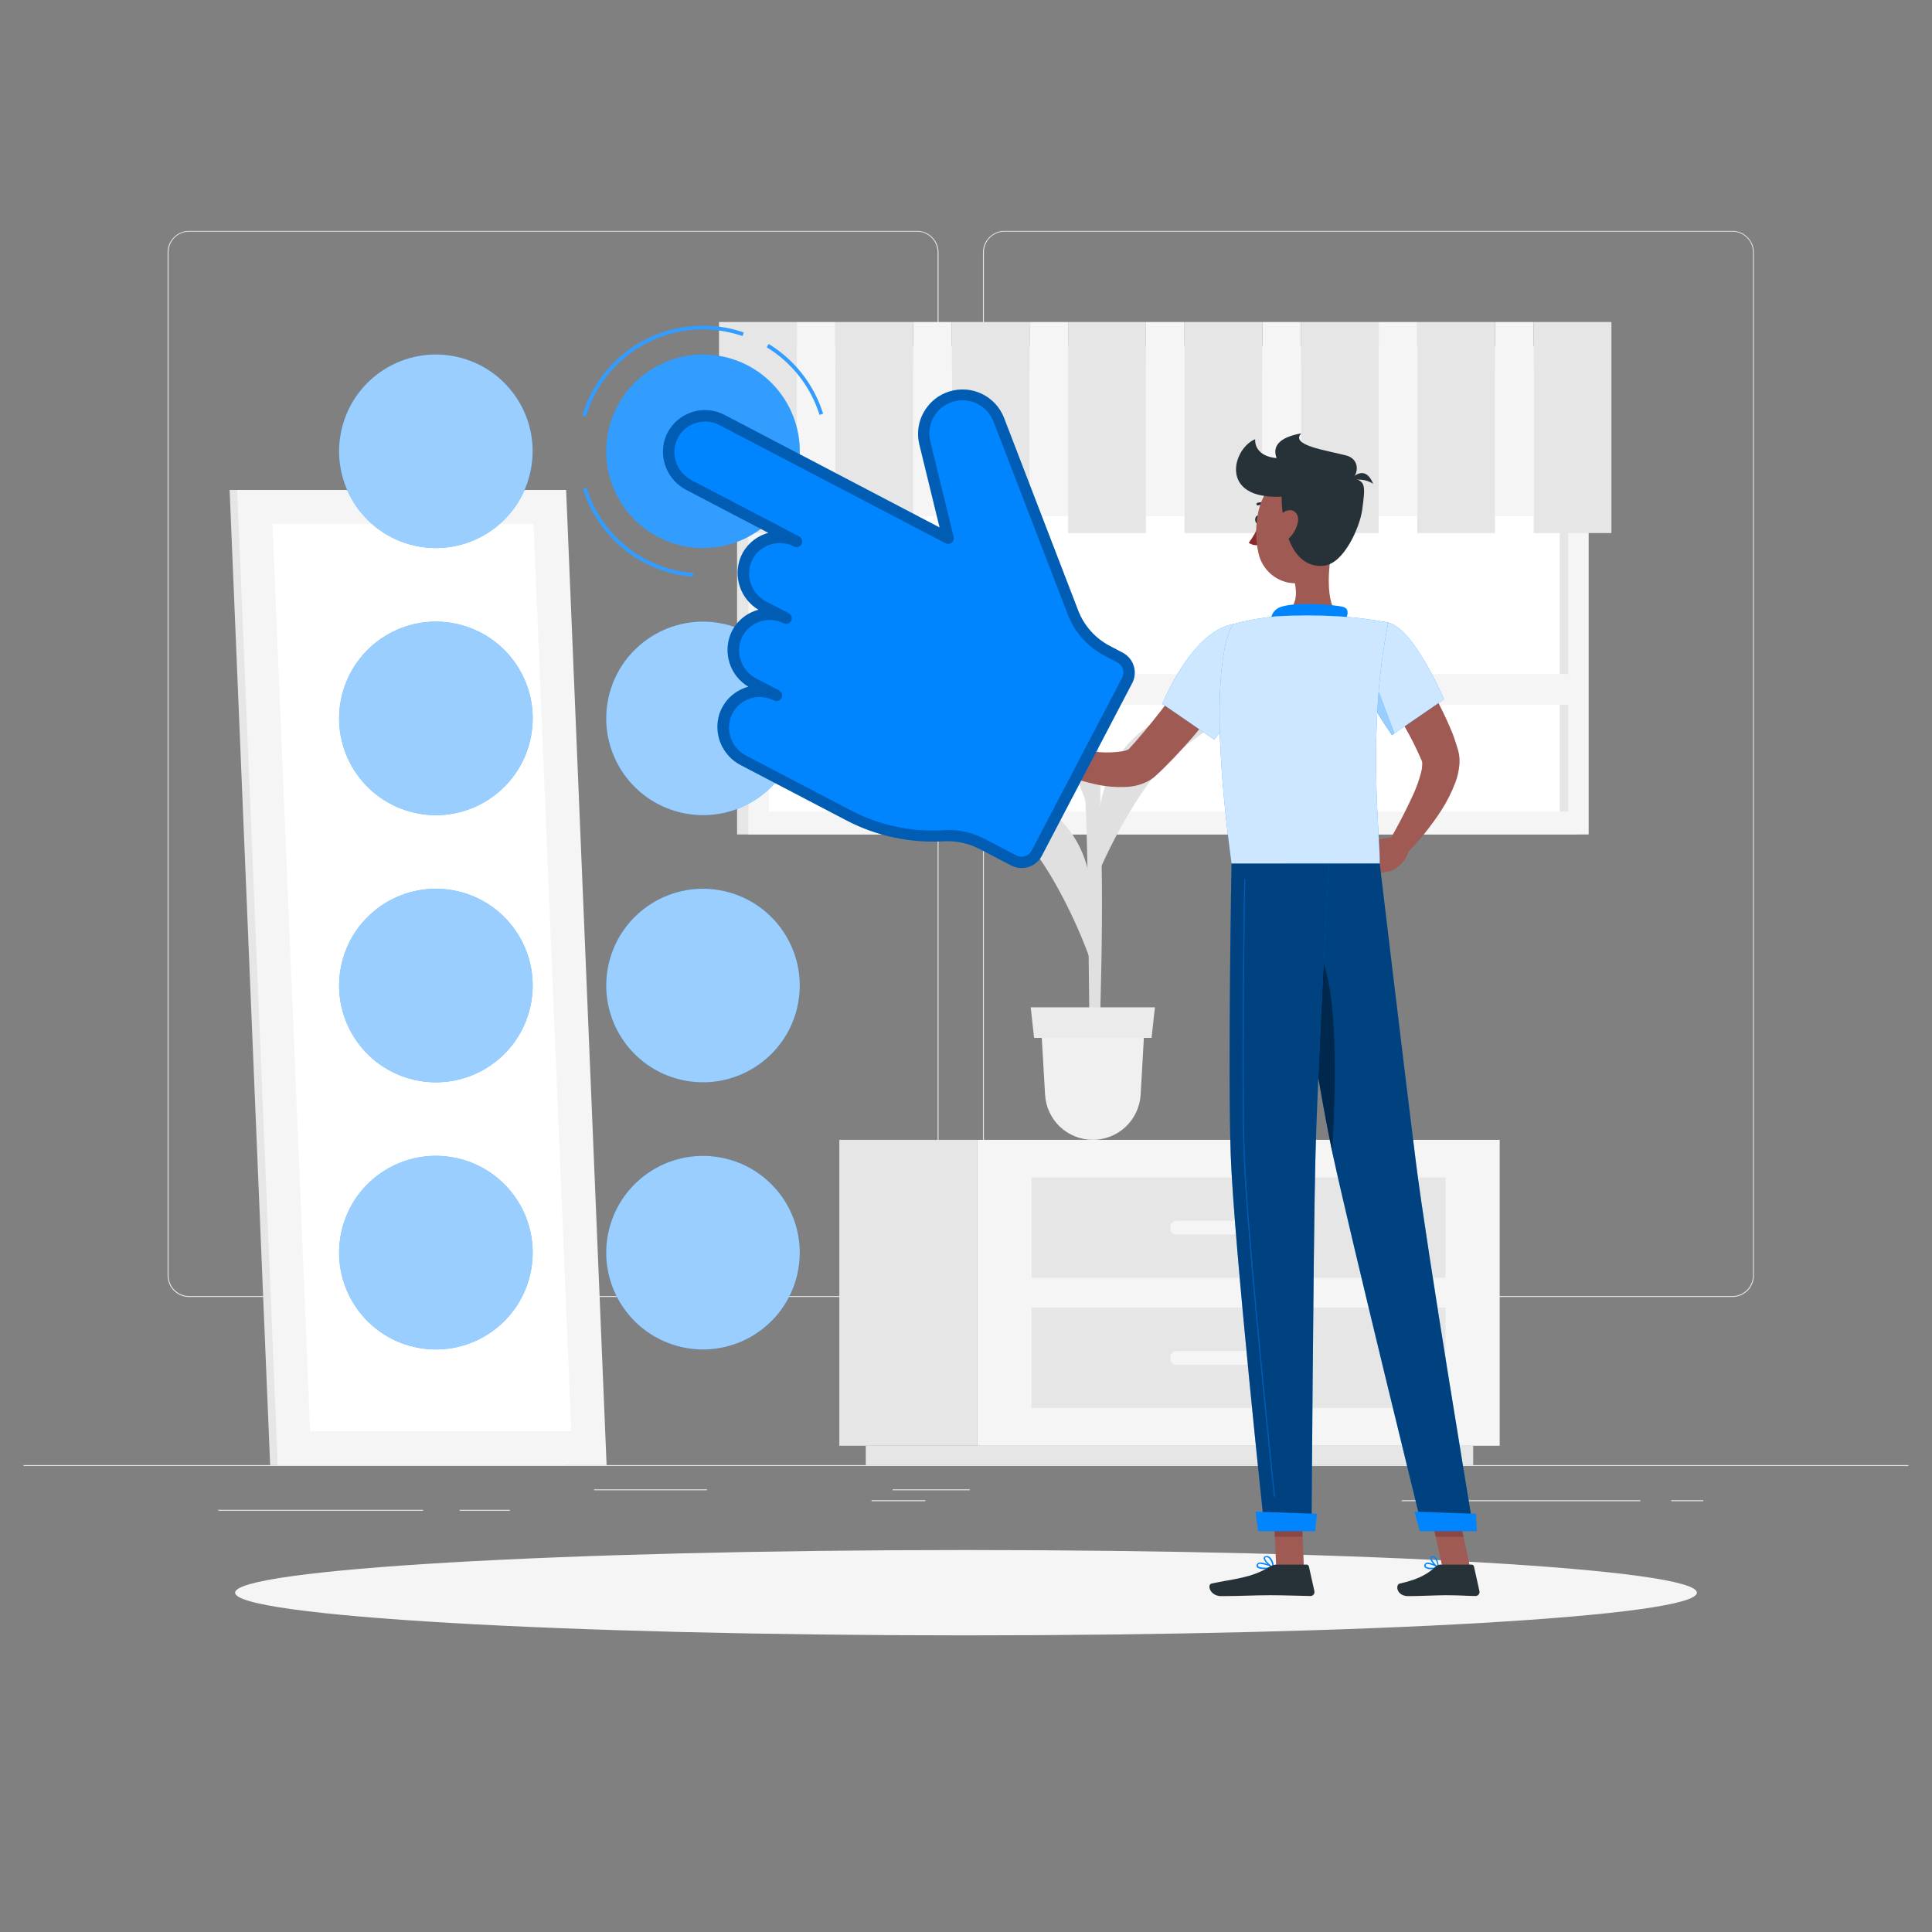 <svg width="41" height="41" viewBox="0 0 41 41" fill="none" xmlns="http://www.w3.org/2000/svg">
<rect x="0" y="0" width="41" height="41" fill="#808080" stroke="none"/>
<g clip-path="url(#clip0_4130_9885)">
<path d="M40.5 31.092H0.5V31.112H40.5V31.092Z" fill="#E6E6E6"/>
<path d="M8.979 32.041H4.632V32.061H8.979V32.041Z" fill="#E6E6E6"/>
<path d="M20.58 31.606H18.943V31.626H20.58V31.606Z" fill="#E6E6E6"/>
<path d="M15.003 31.606H12.607V31.626H15.003V31.606Z" fill="#E6E6E6"/>
<path d="M34.813 31.837H29.746V31.857H34.813V31.837Z" fill="#E6E6E6"/>
<path d="M19.638 31.837H18.495V31.857H19.638V31.837Z" fill="#E6E6E6"/>
<path d="M10.82 32.041H9.753V32.061H10.82V32.041Z" fill="#E6E6E6"/>
<path d="M36.147 31.837H35.466V31.857H36.147V31.837Z" fill="#E6E6E6"/>
<path d="M19.46 27.524H4.013C3.892 27.524 3.776 27.476 3.69 27.39C3.605 27.304 3.557 27.188 3.557 27.067V5.353C3.558 5.232 3.606 5.117 3.692 5.033C3.777 4.948 3.892 4.9 4.013 4.9H19.46C19.581 4.9 19.697 4.948 19.783 5.034C19.869 5.119 19.917 5.236 19.917 5.357V27.067C19.917 27.188 19.869 27.304 19.783 27.39C19.697 27.476 19.581 27.524 19.46 27.524ZM4.013 4.916C3.897 4.916 3.786 4.962 3.704 5.044C3.623 5.126 3.577 5.237 3.577 5.353V27.067C3.577 27.183 3.623 27.294 3.704 27.376C3.786 27.458 3.897 27.504 4.013 27.504H19.46C19.576 27.504 19.687 27.458 19.768 27.376C19.85 27.294 19.896 27.183 19.897 27.067V5.353C19.896 5.237 19.85 5.126 19.768 5.044C19.687 4.962 19.576 4.916 19.46 4.916H4.013Z" fill="#E6E6E6"/>
<path d="M36.765 27.524H21.317C21.196 27.524 21.079 27.476 20.994 27.39C20.908 27.304 20.86 27.188 20.86 27.067V5.353C20.861 5.232 20.91 5.117 20.995 5.033C21.081 4.948 21.196 4.9 21.317 4.9H36.765C36.885 4.9 37 4.948 37.085 5.033C37.17 5.118 37.219 5.233 37.22 5.353V27.067C37.22 27.188 37.172 27.304 37.087 27.39C37.001 27.475 36.886 27.523 36.765 27.524ZM21.317 4.916C21.201 4.916 21.09 4.962 21.008 5.044C20.926 5.126 20.88 5.237 20.88 5.353V27.067C20.88 27.183 20.926 27.294 21.008 27.376C21.09 27.458 21.201 27.504 21.317 27.504H36.765C36.88 27.504 36.991 27.458 37.073 27.376C37.155 27.294 37.201 27.183 37.202 27.067V5.353C37.201 5.237 37.155 5.126 37.073 5.044C36.991 4.962 36.88 4.916 36.765 4.916H21.317Z" fill="#E6E6E6"/>
<path d="M33.473 7.345H15.642V17.709H33.473V7.345Z" fill="#E6E6E6"/>
<path d="M33.714 7.345H15.882V17.709H33.714V7.345Z" fill="#F5F5F5"/>
<path d="M33.281 17.223V7.831L16.315 7.831V17.223H33.281Z" fill="white"/>
<path d="M33.282 17.223V7.831H33.099V17.223H33.282Z" fill="#E6E6E6"/>
<path d="M33.535 14.304H16.061V14.957H33.535V14.304Z" fill="#F5F5F5"/>
<path d="M20.74 24.189H17.812V30.681H20.74V24.189Z" fill="#E6E6E6"/>
<path d="M31.263 30.681H18.373V31.092H31.263V30.681Z" fill="#E6E6E6"/>
<path d="M20.739 30.681H31.826V24.189H20.739V30.681Z" fill="#F5F5F5"/>
<path d="M21.891 27.117H30.675V24.988H21.891V27.117Z" fill="#E6E6E6"/>
<path d="M21.891 29.881H30.675V27.752H21.891V29.881Z" fill="#E6E6E6"/>
<path d="M27.6 25.906H24.966C24.895 25.906 24.837 25.964 24.837 26.035V26.07C24.837 26.141 24.895 26.198 24.966 26.198H27.6C27.671 26.198 27.729 26.141 27.729 26.07V26.035C27.729 25.964 27.671 25.906 27.6 25.906Z" fill="#F5F5F5"/>
<path d="M27.6 28.671H24.966C24.895 28.671 24.837 28.729 24.837 28.8V28.834C24.837 28.905 24.895 28.963 24.966 28.963H27.6C27.671 28.963 27.729 28.905 27.729 28.834V28.8C27.729 28.729 27.671 28.671 27.6 28.671Z" fill="#F5F5F5"/>
<path d="M11.97 31.092H5.733L4.873 10.398H11.11L11.97 31.092Z" fill="#E6E6E6"/>
<path d="M12.873 31.092H5.893L5.033 10.398H12.014L12.873 31.092Z" fill="#F5F5F5"/>
<path d="M6.582 30.372L5.782 11.118H11.323L12.124 30.372H6.582Z" fill="white"/>
<path d="M23.295 23.187C23.375 21.001 23.455 17.973 23.286 16.877L23.01 16.664C23.01 16.664 23.07 16.868 23.102 20.217C23.134 23.565 23.173 22.689 23.139 23.187H23.295Z" fill="#E0E0E0"/>
<path d="M23.808 15.947C24.318 15.255 25.393 14.763 26.505 14.765C26.942 14.765 25.205 15.57 24.501 16.457C23.955 17.146 23.353 18.305 23.156 18.949C23.25 17.595 23.3 16.638 23.808 15.947Z" fill="#E0E0E0"/>
<path d="M22.784 17.749C22.315 17.029 21.271 16.475 20.161 16.413C19.725 16.388 21.412 17.293 22.062 18.218C22.567 18.938 23.102 20.13 23.262 20.785C23.245 19.428 23.254 18.47 22.784 17.749Z" fill="#E0E0E0"/>
<path d="M22.994 14.792C22.567 13.952 21.57 13.142 20.486 12.812C20.059 12.682 21.825 14.161 22.33 15.292C22.722 16.172 23.197 17.277 23.322 17.976C23.368 16.598 23.42 15.633 22.994 14.792Z" fill="#E0E0E0"/>
<path d="M23.191 24.189C23.451 24.189 23.701 24.089 23.89 23.911C24.078 23.732 24.192 23.488 24.206 23.229L24.295 21.669H22.087L22.178 23.229C22.192 23.488 22.305 23.732 22.493 23.911C22.682 24.089 22.932 24.189 23.191 24.189Z" fill="#F0F0F0"/>
<path d="M21.945 22.025H24.438L24.509 21.377H21.873L21.945 22.025Z" fill="#EBEBEB"/>
<path d="M32.546 11.313H34.197V6.833H32.546V11.313Z" fill="#E6E6E6"/>
<path d="M32.545 6.833H31.727V10.954H32.545V6.833Z" fill="#F5F5F5"/>
<path d="M30.076 11.313H31.727V6.833H30.076V11.313Z" fill="#E6E6E6"/>
<path d="M30.076 6.833H29.258V10.954H30.076V6.833Z" fill="#F5F5F5"/>
<path d="M27.607 11.313H29.258V6.833H27.607V11.313Z" fill="#E6E6E6"/>
<path d="M27.607 6.833H26.788V10.954H27.607V6.833Z" fill="#F5F5F5"/>
<path d="M25.136 11.313H26.787V6.833H25.136V11.313Z" fill="#E6E6E6"/>
<path d="M25.136 6.833H24.317V10.954H25.136V6.833Z" fill="#F5F5F5"/>
<path d="M22.667 11.313H24.318V6.833H22.667V11.313Z" fill="#E6E6E6"/>
<path d="M22.666 6.833H21.848V10.954H22.666V6.833Z" fill="#F5F5F5"/>
<path d="M20.197 11.313H21.848V6.833H20.197V11.313Z" fill="#E6E6E6"/>
<path d="M20.197 6.833H19.378V10.954H20.197V6.833Z" fill="#F5F5F5"/>
<path d="M17.727 11.313H19.378V6.833H17.727V11.313Z" fill="#E6E6E6"/>
<path d="M17.727 6.833H16.909V10.954H17.727V6.833Z" fill="#F5F5F5"/>
<path d="M15.258 11.313H16.909V6.833H15.258V11.313Z" fill="#E6E6E6"/>
<path d="M20.5 34.705C29.067 34.705 36.011 34.299 36.011 33.799C36.011 33.299 29.067 32.894 20.5 32.894C11.933 32.894 4.989 33.299 4.989 33.799C4.989 34.299 11.933 34.705 20.5 34.705Z" fill="#F5F5F5"/>
<path d="M28.693 18.062L29.033 18.582L29.539 18.478L29.157 17.831L28.693 18.062Z" fill="#9F5B53"/>
<path d="M29.657 13.606C29.729 13.693 29.789 13.771 29.851 13.855C29.913 13.94 29.972 14.022 30.03 14.107C30.147 14.275 30.258 14.449 30.362 14.627C30.466 14.806 30.567 14.988 30.655 15.179C30.702 15.273 30.742 15.372 30.785 15.469C30.829 15.566 30.865 15.667 30.897 15.772L30.922 15.852L30.935 15.891C30.942 15.915 30.949 15.939 30.954 15.963C30.972 16.046 30.978 16.131 30.972 16.215C30.961 16.348 30.933 16.479 30.886 16.603C30.808 16.811 30.708 17.01 30.587 17.197C30.362 17.543 30.102 17.865 29.809 18.157L29.46 17.883C29.652 17.555 29.828 17.218 29.986 16.872C30.059 16.714 30.117 16.55 30.16 16.382C30.176 16.319 30.183 16.253 30.181 16.188C30.181 16.174 30.178 16.161 30.173 16.148L30.16 16.118L30.133 16.057C29.984 15.72 29.807 15.396 29.605 15.088C29.505 14.928 29.398 14.774 29.291 14.618C29.184 14.462 29.067 14.306 28.961 14.164L29.657 13.606Z" fill="#9F5B53"/>
<path d="M29.46 13.212C30.011 13.338 30.643 14.84 30.643 14.84L29.54 15.598C29.264 15.204 29.02 14.788 28.808 14.356C28.481 13.669 28.9 13.083 29.46 13.212Z" fill="#0085FF"/>
<path opacity="0.8" d="M29.46 13.212C30.011 13.338 30.643 14.84 30.643 14.84L29.54 15.598C29.264 15.204 29.02 14.788 28.808 14.356C28.481 13.669 28.9 13.083 29.46 13.212Z" fill="white"/>
<path d="M29.068 14.17L29.591 15.562L29.539 15.598C29.539 15.598 29.313 15.278 29.068 14.852V14.17Z" fill="#0085FF"/>
<path opacity="0.6" d="M29.068 14.17L29.591 15.562L29.539 15.598C29.539 15.598 29.313 15.278 29.068 14.852V14.17Z" fill="white"/>
<path d="M27.671 33.271H27.083L27.025 31.91H27.613L27.671 33.271Z" fill="#9F5B53"/>
<path d="M31.2 33.271H30.612L30.317 31.91H30.904L31.2 33.271Z" fill="#9F5B53"/>
<path d="M27.025 31.911L27.055 32.612H27.643L27.613 31.911H27.025Z" fill="#8A4743"/>
<path d="M30.905 31.911H30.317L30.469 32.612H31.057L30.905 31.911Z" fill="#8A4743"/>
<path d="M27.25 18.323C27.25 18.323 27.918 22.814 28.283 24.496C28.683 26.336 30.195 32.477 30.195 32.477H31.272C31.272 32.477 30.275 26.487 30.047 24.66C29.799 22.68 29.279 18.319 29.279 18.319L27.25 18.323Z" fill="#0085FF"/>
<path opacity="0.5" d="M27.25 18.323C27.25 18.323 27.918 22.814 28.283 24.496C28.683 26.336 30.195 32.477 30.195 32.477H31.272C31.272 32.477 30.275 26.487 30.047 24.66C29.799 22.68 29.279 18.319 29.279 18.319L27.25 18.323Z" fill="black"/>
<path opacity="0.4" d="M27.672 19.923C28.443 20.074 28.362 22.95 28.269 24.429C28.047 23.383 27.721 21.371 27.498 19.943C27.552 19.917 27.614 19.91 27.672 19.923Z" fill="black"/>
<path d="M26.135 18.323C26.135 18.323 26.055 22.716 26.118 24.509C26.184 26.373 26.838 32.477 26.838 32.477H27.833C27.833 32.477 27.87 26.482 27.913 24.651C27.961 22.655 28.202 18.323 28.202 18.323H26.135Z" fill="#0085FF"/>
<path opacity="0.5" d="M26.135 18.323C26.135 18.323 26.055 22.716 26.118 24.509C26.184 26.373 26.838 32.477 26.838 32.477H27.833C27.833 32.477 27.87 26.482 27.913 24.651C27.961 22.655 28.202 18.323 28.202 18.323H26.135Z" fill="black"/>
<path d="M29.587 17.758L29.158 17.831L29.539 18.478C29.539 18.478 29.838 18.334 29.893 18.054L29.587 17.758Z" fill="#9F5B53"/>
<path d="M26.748 11.028C26.748 11.075 26.723 11.114 26.692 11.114C26.66 11.114 26.636 11.075 26.636 11.028C26.636 10.981 26.66 10.942 26.692 10.942C26.723 10.942 26.748 10.98 26.748 11.028Z" fill="#263238"/>
<path d="M26.727 11.114C26.67 11.258 26.594 11.395 26.5 11.519C26.533 11.542 26.57 11.558 26.609 11.565C26.648 11.573 26.688 11.571 26.727 11.562V11.114Z" fill="#892B29"/>
<path d="M26.916 10.766C26.91 10.766 26.904 10.764 26.9 10.76C26.872 10.739 26.84 10.724 26.805 10.718C26.77 10.712 26.735 10.714 26.701 10.724C26.698 10.725 26.695 10.726 26.691 10.726C26.687 10.726 26.684 10.725 26.68 10.723C26.677 10.722 26.674 10.72 26.672 10.717C26.669 10.715 26.668 10.711 26.666 10.708C26.665 10.705 26.664 10.701 26.664 10.697C26.664 10.694 26.665 10.69 26.666 10.687C26.668 10.684 26.67 10.681 26.672 10.678C26.675 10.675 26.678 10.674 26.681 10.672C26.724 10.659 26.768 10.655 26.812 10.663C26.856 10.67 26.897 10.688 26.932 10.715C26.935 10.717 26.938 10.72 26.939 10.723C26.942 10.726 26.943 10.729 26.944 10.733C26.944 10.737 26.944 10.741 26.943 10.744C26.942 10.748 26.941 10.751 26.938 10.754C26.936 10.758 26.933 10.761 26.929 10.763C26.925 10.765 26.92 10.766 26.916 10.766Z" fill="#263238"/>
<path d="M28.278 11.575C28.193 12.005 28.109 12.792 28.41 13.079C28.41 13.079 28.293 13.515 27.493 13.515C26.613 13.515 27.074 13.079 27.074 13.079C27.554 12.965 27.541 12.609 27.457 12.275L28.278 11.575Z" fill="#9F5B53"/>
<path d="M28.525 13.229C28.589 13.091 28.657 12.933 28.514 12.883C28.354 12.829 27.493 12.774 27.195 12.875C27.156 12.886 27.119 12.905 27.087 12.93C27.055 12.955 27.028 12.986 27.008 13.022C26.988 13.057 26.976 13.097 26.971 13.137C26.967 13.178 26.97 13.219 26.981 13.258L28.525 13.229Z" fill="#0085FF"/>
<path d="M30.376 33.3C30.351 33.303 30.326 33.302 30.302 33.295C30.277 33.288 30.255 33.277 30.235 33.262C30.228 33.252 30.224 33.24 30.224 33.228C30.224 33.217 30.228 33.205 30.235 33.195C30.239 33.187 30.246 33.18 30.253 33.174C30.261 33.168 30.269 33.164 30.278 33.162C30.365 33.143 30.526 33.254 30.533 33.258C30.536 33.26 30.537 33.262 30.538 33.265C30.539 33.267 30.54 33.27 30.539 33.273C30.539 33.275 30.537 33.278 30.535 33.28C30.534 33.282 30.531 33.283 30.529 33.283C30.478 33.294 30.427 33.3 30.376 33.3ZM30.303 33.188H30.285C30.28 33.189 30.275 33.191 30.27 33.195C30.266 33.198 30.262 33.202 30.26 33.207C30.247 33.23 30.255 33.239 30.26 33.242C30.285 33.276 30.405 33.276 30.493 33.262C30.436 33.224 30.371 33.199 30.303 33.19V33.188Z" fill="#0085FF"/>
<path d="M30.526 33.286H30.52C30.459 33.252 30.341 33.126 30.353 33.059C30.355 33.048 30.361 33.039 30.369 33.032C30.377 33.025 30.388 33.022 30.398 33.022C30.409 33.021 30.419 33.022 30.43 33.025C30.44 33.028 30.449 33.033 30.457 33.039C30.525 33.095 30.537 33.265 30.537 33.272C30.538 33.275 30.537 33.277 30.536 33.279C30.535 33.282 30.533 33.284 30.531 33.285C30.529 33.285 30.528 33.286 30.526 33.286ZM30.408 33.046H30.401C30.383 33.046 30.381 33.057 30.381 33.06C30.373 33.099 30.449 33.196 30.509 33.242C30.504 33.175 30.48 33.111 30.44 33.058C30.431 33.051 30.419 33.047 30.408 33.047V33.046Z" fill="#0085FF"/>
<path d="M26.847 33.3C26.772 33.3 26.699 33.289 26.674 33.256C26.668 33.247 26.665 33.236 26.665 33.225C26.665 33.215 26.668 33.204 26.674 33.195C26.679 33.187 26.685 33.18 26.693 33.174C26.701 33.168 26.709 33.164 26.718 33.162C26.815 33.136 27.022 33.253 27.03 33.258C27.033 33.259 27.035 33.261 27.036 33.264C27.037 33.266 27.037 33.269 27.037 33.272C27.037 33.275 27.035 33.277 27.033 33.279C27.031 33.282 27.029 33.283 27.026 33.283C26.967 33.294 26.907 33.3 26.847 33.3ZM26.754 33.186C26.745 33.185 26.736 33.185 26.727 33.186C26.722 33.187 26.716 33.19 26.712 33.193C26.707 33.196 26.703 33.201 26.7 33.206C26.691 33.223 26.694 33.231 26.7 33.236C26.727 33.273 26.875 33.275 26.986 33.26C26.914 33.221 26.835 33.197 26.754 33.188V33.186Z" fill="#0085FF"/>
<path d="M27.025 33.286H27.019C26.948 33.254 26.808 33.126 26.818 33.061C26.818 33.045 26.832 33.026 26.87 33.022C26.885 33.019 26.899 33.02 26.913 33.025C26.927 33.029 26.94 33.036 26.95 33.046C27.026 33.106 27.041 33.265 27.042 33.272C27.042 33.275 27.042 33.277 27.041 33.279C27.04 33.281 27.038 33.283 27.036 33.285C27.034 33.286 27.032 33.286 27.03 33.286C27.029 33.287 27.027 33.286 27.025 33.286ZM26.882 33.046H26.873C26.848 33.046 26.846 33.058 26.846 33.062C26.839 33.102 26.935 33.202 27.006 33.245C26.999 33.178 26.971 33.114 26.926 33.064C26.913 33.053 26.898 33.047 26.882 33.047V33.046Z" fill="#0085FF"/>
<path d="M30.57 33.203H31.23C31.242 33.203 31.253 33.207 31.262 33.215C31.272 33.222 31.278 33.232 31.28 33.244L31.396 33.766C31.399 33.779 31.399 33.792 31.396 33.805C31.393 33.817 31.387 33.829 31.378 33.839C31.37 33.849 31.36 33.857 31.348 33.862C31.336 33.868 31.323 33.871 31.31 33.87C31.08 33.866 30.968 33.853 30.677 33.853C30.499 33.853 30.131 33.872 29.884 33.872C29.637 33.872 29.605 33.632 29.706 33.605C30.159 33.506 30.329 33.37 30.475 33.24C30.501 33.216 30.535 33.203 30.57 33.203Z" fill="#263238"/>
<path d="M27.087 33.203H27.727C27.739 33.203 27.75 33.207 27.759 33.215C27.769 33.222 27.775 33.232 27.777 33.244L27.893 33.766C27.896 33.779 27.896 33.792 27.893 33.805C27.89 33.817 27.884 33.829 27.876 33.839C27.868 33.849 27.858 33.857 27.846 33.862C27.834 33.868 27.822 33.87 27.809 33.87C27.578 33.866 27.243 33.853 26.952 33.853C26.612 33.853 26.317 33.872 25.918 33.872C25.678 33.872 25.61 33.632 25.711 33.605C26.171 33.505 26.546 33.494 26.944 33.249C26.986 33.221 27.036 33.205 27.087 33.203Z" fill="#263238"/>
<path d="M26.248 14.414C26.015 14.758 25.774 15.079 25.514 15.398C25.255 15.719 24.977 16.026 24.682 16.316L24.567 16.425L24.538 16.452L24.517 16.47L24.488 16.496C24.45 16.526 24.41 16.553 24.367 16.576C24.232 16.647 24.083 16.688 23.931 16.698C23.699 16.712 23.465 16.693 23.238 16.641C22.827 16.55 22.428 16.409 22.05 16.223L22.197 15.807C22.572 15.882 22.951 15.933 23.332 15.962C23.499 15.975 23.668 15.968 23.834 15.941C23.881 15.934 23.926 15.916 23.966 15.89V15.884L23.972 15.878L23.996 15.851L24.09 15.747C24.341 15.462 24.583 15.158 24.818 14.847C25.053 14.536 25.289 14.219 25.514 13.908L26.248 14.414Z" fill="#9F5B53"/>
<path d="M26.519 14.506C26.437 15.003 26.223 15.468 25.898 15.852C25.885 15.57 25.881 15.318 25.881 15.091L26.519 14.506Z" fill="#BED3FC"/>
<path d="M28.329 10.927C28.293 11.509 28.302 11.852 28.009 12.151C27.566 12.601 26.848 12.334 26.709 11.751C26.584 11.228 26.663 10.364 27.233 10.132C27.359 10.08 27.495 10.062 27.63 10.078C27.765 10.094 27.893 10.144 28.003 10.224C28.113 10.304 28.2 10.41 28.257 10.533C28.314 10.656 28.339 10.792 28.329 10.927Z" fill="#9F5B53"/>
<path d="M27.198 10.54C27.202 11.225 27.425 12.065 28.087 12.006C28.527 11.968 28.861 11.166 28.907 10.826C28.977 10.306 28.987 10.206 28.694 10.146C28.822 10.077 28.869 9.746 28.57 9.666C28.154 9.557 27.369 9.45 27.616 9.196C27.125 9.285 27.002 9.482 27.091 9.721C26.804 9.698 26.627 9.548 26.636 9.321C26.16 9.514 25.851 10.604 27.198 10.54Z" fill="#263238"/>
<path d="M27.54 11.097C27.507 11.238 27.429 11.365 27.317 11.457C27.169 11.577 27.051 11.47 27.054 11.297C27.054 11.141 27.139 10.89 27.305 10.838C27.472 10.785 27.581 10.926 27.54 11.097Z" fill="#9F5B53"/>
<path d="M29.14 10.266C29.061 10.216 28.972 10.186 28.879 10.179C28.787 10.173 28.694 10.189 28.609 10.227C28.609 10.227 28.942 9.78 29.14 10.266Z" fill="#263238"/>
<path d="M30.02 32.08C30.015 32.08 30.131 32.494 30.131 32.494H31.342L31.32 32.125L30.02 32.08Z" fill="#0085FF"/>
<path d="M26.645 32.08C26.64 32.08 26.701 32.494 26.701 32.494H27.912L27.945 32.125L26.645 32.08Z" fill="#0085FF"/>
<path d="M27.043 31.762C27.041 31.762 27.038 31.761 27.037 31.759C27.035 31.757 27.034 31.755 27.034 31.753C26.858 30.063 26.444 25.975 26.394 24.509C26.34 23.012 26.389 19.654 26.405 18.66C26.405 18.654 26.41 18.651 26.415 18.65C26.418 18.651 26.42 18.652 26.422 18.653C26.424 18.655 26.425 18.657 26.425 18.66C26.409 19.654 26.36 23.012 26.414 24.508C26.466 25.974 26.879 30.061 27.054 31.75C27.054 31.753 27.053 31.756 27.051 31.758C27.049 31.76 27.047 31.761 27.044 31.762H27.043Z" fill="#0085FF"/>
<path opacity="0.3" d="M27.043 31.762C27.041 31.762 27.038 31.761 27.037 31.759C27.035 31.757 27.034 31.755 27.034 31.753C26.858 30.063 26.444 25.975 26.394 24.509C26.34 23.012 26.389 19.654 26.405 18.66C26.405 18.654 26.41 18.651 26.415 18.65C26.418 18.651 26.42 18.652 26.422 18.653C26.424 18.655 26.425 18.657 26.425 18.66C26.409 19.654 26.36 23.012 26.414 24.508C26.466 25.974 26.879 30.061 27.054 31.75C27.054 31.753 27.053 31.756 27.051 31.758C27.049 31.76 27.047 31.761 27.044 31.762H27.043Z" fill="black"/>
<path d="M26.79 13.718C26.87 14.278 25.771 15.697 25.771 15.697L24.669 14.938C24.669 14.938 24.975 14.155 25.489 13.642C26.077 13.06 26.705 13.113 26.79 13.718Z" fill="#0085FF"/>
<path opacity="0.8" d="M26.79 13.718C26.87 14.278 25.771 15.697 25.771 15.697L24.669 14.938C24.669 14.938 24.975 14.155 25.489 13.642C26.077 13.06 26.705 13.113 26.79 13.718Z" fill="white"/>
<path d="M26.17 13.242C26.17 13.242 25.544 13.949 26.135 18.323H29.279C29.3 17.843 28.997 15.486 29.462 13.212C29.115 13.145 28.763 13.101 28.41 13.079C27.965 13.054 27.519 13.054 27.074 13.079C26.769 13.11 26.467 13.165 26.17 13.242Z" fill="#0085FF"/>
<path opacity="0.8" d="M26.17 13.242C26.17 13.242 25.544 13.949 26.135 18.323H29.279C29.3 17.843 28.997 15.486 29.462 13.212C29.115 13.145 28.763 13.101 28.41 13.079C27.965 13.054 27.519 13.054 27.074 13.079C26.769 13.11 26.467 13.165 26.17 13.242Z" fill="white"/>
<path d="M16.921 10.032C17.172 8.926 16.479 7.825 15.373 7.574C14.267 7.323 13.167 8.016 12.916 9.122C12.665 10.228 13.358 11.329 14.464 11.58C15.57 11.831 16.67 11.138 16.921 10.032Z" fill="#0085FF"/>
<path opacity="0.2" d="M16.921 10.032C17.172 8.926 16.479 7.825 15.373 7.574C14.267 7.323 13.167 8.016 12.916 9.122C12.665 10.228 13.358 11.329 14.464 11.58C15.57 11.831 16.67 11.138 16.921 10.032Z" fill="white"/>
<path d="M14.707 12.24C14.176 12.199 13.669 11.999 13.253 11.667C12.837 11.335 12.53 10.885 12.372 10.376L12.448 10.352C12.601 10.846 12.899 11.282 13.303 11.604C13.707 11.927 14.198 12.12 14.714 12.16L14.707 12.24Z" fill="#0085FF"/>
<path opacity="0.2" d="M14.707 12.24C14.176 12.199 13.669 11.999 13.253 11.667C12.837 11.335 12.53 10.885 12.372 10.376L12.448 10.352C12.601 10.846 12.899 11.282 13.303 11.604C13.707 11.927 14.198 12.12 14.714 12.16L14.707 12.24Z" fill="white"/>
<path d="M12.437 8.838L12.357 8.815C12.46 8.471 12.632 8.15 12.862 7.874C13.091 7.597 13.375 7.37 13.695 7.206C14.015 7.041 14.365 6.943 14.723 6.917C15.082 6.891 15.442 6.938 15.783 7.055L15.757 7.131C15.427 7.018 15.077 6.973 14.729 6.998C14.381 7.023 14.041 7.118 13.731 7.278C13.42 7.438 13.146 7.658 12.922 7.927C12.699 8.196 12.533 8.506 12.433 8.841L12.437 8.838Z" fill="#0085FF"/>
<path opacity="0.2" d="M12.437 8.838L12.357 8.815C12.46 8.471 12.632 8.15 12.862 7.874C13.091 7.597 13.375 7.37 13.695 7.206C14.015 7.041 14.365 6.943 14.723 6.917C15.082 6.891 15.442 6.938 15.783 7.055L15.757 7.131C15.427 7.018 15.077 6.973 14.729 6.998C14.381 7.023 14.041 7.118 13.731 7.278C13.42 7.438 13.146 7.658 12.922 7.927C12.699 8.196 12.533 8.506 12.433 8.841L12.437 8.838Z" fill="white"/>
<path d="M17.392 8.803C17.204 8.205 16.806 7.695 16.271 7.369L16.313 7.3C16.864 7.637 17.274 8.163 17.467 8.779L17.392 8.803Z" fill="#0085FF"/>
<path opacity="0.2" d="M17.392 8.803C17.204 8.205 16.806 7.695 16.271 7.369L16.313 7.3C16.864 7.637 17.274 8.163 17.467 8.779L17.392 8.803Z" fill="white"/>
<path d="M16.922 15.7C17.173 14.594 16.48 13.494 15.374 13.243C14.268 12.992 13.168 13.685 12.916 14.791C12.665 15.897 13.358 16.997 14.465 17.248C15.571 17.499 16.671 16.806 16.922 15.7Z" fill="#0085FF"/>
<path opacity="0.6" d="M16.922 15.7C17.173 14.594 16.48 13.494 15.374 13.243C14.268 12.992 13.168 13.685 12.916 14.791C12.665 15.897 13.358 16.997 14.465 17.248C15.571 17.499 16.671 16.806 16.922 15.7Z" fill="white"/>
<path d="M16.921 21.369C17.172 20.263 16.479 19.163 15.373 18.912C14.267 18.66 13.167 19.354 12.916 20.459C12.665 21.566 13.358 22.666 14.464 22.917C15.57 23.168 16.67 22.475 16.921 21.369Z" fill="#0085FF"/>
<path opacity="0.6" d="M16.921 21.369C17.172 20.263 16.479 19.163 15.373 18.912C14.267 18.66 13.167 19.354 12.916 20.459C12.665 21.566 13.358 22.666 14.464 22.917C15.57 23.168 16.67 22.475 16.921 21.369Z" fill="white"/>
<path d="M16.921 27.038C17.172 25.932 16.479 24.832 15.373 24.581C14.267 24.33 13.167 25.023 12.916 26.129C12.665 27.235 13.358 28.335 14.464 28.587C15.57 28.837 16.67 28.145 16.921 27.038Z" fill="#0085FF"/>
<path opacity="0.6" d="M16.921 27.038C17.172 25.932 16.479 24.832 15.373 24.581C14.267 24.33 13.167 25.023 12.916 26.129C12.665 27.235 13.358 28.335 14.464 28.587C15.57 28.837 16.67 28.145 16.921 27.038Z" fill="white"/>
<path d="M11.252 10.031C11.504 8.925 10.81 7.825 9.704 7.574C8.598 7.323 7.498 8.016 7.247 9.122C6.996 10.228 7.689 11.328 8.795 11.579C9.901 11.83 11.001 11.137 11.252 10.031Z" fill="#0085FF"/>
<path opacity="0.6" d="M11.252 10.031C11.504 8.925 10.81 7.825 9.704 7.574C8.598 7.323 7.498 8.016 7.247 9.122C6.996 10.228 7.689 11.328 8.795 11.579C9.901 11.83 11.001 11.137 11.252 10.031Z" fill="white"/>
<path d="M11.253 15.7C11.505 14.594 10.811 13.494 9.705 13.243C8.599 12.992 7.499 13.685 7.248 14.791C6.997 15.897 7.69 16.997 8.796 17.248C9.902 17.499 11.002 16.806 11.253 15.7Z" fill="#0085FF"/>
<path opacity="0.6" d="M11.253 15.7C11.505 14.594 10.811 13.494 9.705 13.243C8.599 12.992 7.499 13.685 7.248 14.791C6.997 15.897 7.69 16.997 8.796 17.248C9.902 17.499 11.002 16.806 11.253 15.7Z" fill="white"/>
<path d="M11.253 21.369C11.504 20.263 10.811 19.163 9.705 18.912C8.599 18.661 7.499 19.354 7.248 20.46C6.997 21.566 7.69 22.666 8.796 22.917C9.902 23.168 11.002 22.475 11.253 21.369Z" fill="#0085FF"/>
<path opacity="0.6" d="M11.253 21.369C11.504 20.263 10.811 19.163 9.705 18.912C8.599 18.661 7.499 19.354 7.248 20.46C6.997 21.566 7.69 22.666 8.796 22.917C9.902 23.168 11.002 22.475 11.253 21.369Z" fill="white"/>
<path d="M11.253 27.038C11.504 25.932 10.811 24.831 9.705 24.58C8.599 24.329 7.499 25.022 7.248 26.128C6.997 27.235 7.69 28.335 8.796 28.586C9.902 28.837 11.002 28.144 11.253 27.038Z" fill="#0085FF"/>
<path opacity="0.6" d="M11.253 27.038C11.504 25.932 10.811 24.831 9.705 24.58C8.599 24.329 7.499 25.022 7.248 26.128C6.997 27.235 7.69 28.335 8.796 28.586C9.902 28.837 11.002 28.144 11.253 27.038Z" fill="white"/>
<path d="M22.276 15.85L21.845 15.404L21.385 15.997C21.385 15.997 21.735 16.335 22.152 16.237L22.276 15.85Z" fill="#9F5B53"/>
<path d="M21.252 15.159L21.055 15.782L21.385 15.998L21.845 15.404L21.252 15.159Z" fill="#9F5B53"/>
<path d="M15.38 15.193C15.416 15.087 15.474 14.99 15.55 14.909C15.627 14.827 15.721 14.764 15.824 14.722C15.928 14.68 16.039 14.661 16.151 14.666C16.263 14.672 16.372 14.701 16.471 14.753L15.991 14.503C15.813 14.413 15.676 14.26 15.606 14.073C15.537 13.887 15.54 13.681 15.615 13.497C15.658 13.4 15.72 13.312 15.797 13.24C15.875 13.168 15.967 13.112 16.067 13.077C16.167 13.041 16.273 13.027 16.379 13.034C16.485 13.042 16.588 13.07 16.682 13.119L16.202 12.87C16.024 12.781 15.887 12.627 15.817 12.44C15.748 12.254 15.751 12.048 15.826 11.863C15.869 11.765 15.931 11.677 16.009 11.604C16.088 11.531 16.18 11.476 16.281 11.44C16.382 11.405 16.489 11.391 16.595 11.399C16.702 11.407 16.805 11.437 16.9 11.486L14.621 10.294C14.453 10.211 14.321 10.07 14.247 9.897C14.174 9.725 14.165 9.532 14.221 9.353C14.257 9.247 14.315 9.15 14.392 9.069C14.469 8.988 14.562 8.924 14.666 8.882C14.769 8.84 14.881 8.821 14.993 8.827C15.104 8.832 15.213 8.861 15.313 8.913L20.113 11.422L19.62 9.4C19.571 9.197 19.602 8.983 19.705 8.801C19.808 8.619 19.976 8.484 20.175 8.421C20.375 8.359 20.59 8.374 20.779 8.465C20.967 8.555 21.114 8.713 21.19 8.908L22.765 12.998C22.899 13.347 23.157 13.636 23.489 13.81L23.763 13.953C23.805 13.975 23.843 14.005 23.873 14.041C23.903 14.078 23.926 14.12 23.94 14.165C23.954 14.21 23.959 14.258 23.955 14.305C23.951 14.352 23.937 14.398 23.915 14.44L21.995 18.108C21.951 18.193 21.874 18.256 21.783 18.285C21.692 18.314 21.593 18.305 21.508 18.261L20.834 17.909C20.579 17.778 20.293 17.719 20.007 17.738C19.315 17.776 18.626 17.627 18.012 17.306L15.772 16.134C15.606 16.049 15.475 15.908 15.403 15.736C15.332 15.563 15.323 15.371 15.38 15.193Z" fill="#0085FF"/>
<path d="M21.679 18.42C21.602 18.42 21.525 18.401 21.457 18.366L20.783 18.014C20.547 17.893 20.283 17.837 20.018 17.854C19.305 17.893 18.594 17.74 17.961 17.409L15.721 16.238C15.529 16.139 15.378 15.976 15.295 15.777C15.212 15.579 15.202 15.357 15.267 15.151C15.308 15.028 15.376 14.916 15.464 14.822C15.553 14.729 15.661 14.655 15.781 14.607C15.814 14.594 15.847 14.582 15.882 14.573C15.694 14.461 15.554 14.286 15.486 14.079C15.417 13.872 15.425 13.647 15.509 13.445C15.557 13.333 15.629 13.231 15.719 13.147C15.809 13.064 15.915 13 16.031 12.96C16.053 12.953 16.074 12.945 16.096 12.94C15.909 12.828 15.768 12.652 15.7 12.445C15.631 12.238 15.639 12.013 15.723 11.812C15.771 11.699 15.843 11.598 15.933 11.514C16.023 11.431 16.129 11.367 16.245 11.327C16.265 11.32 16.286 11.313 16.306 11.308L14.566 10.398C14.374 10.299 14.223 10.136 14.14 9.937C14.057 9.739 14.047 9.517 14.112 9.311C14.153 9.189 14.221 9.077 14.309 8.983C14.398 8.889 14.506 8.816 14.626 8.768C14.745 8.719 14.874 8.698 15.003 8.704C15.132 8.71 15.258 8.744 15.373 8.803L19.94 11.194L19.509 9.428C19.453 9.195 19.488 8.95 19.607 8.742C19.725 8.535 19.918 8.379 20.146 8.308C20.375 8.237 20.622 8.255 20.837 8.359C21.052 8.463 21.221 8.645 21.307 8.868L22.881 12.957C23.006 13.28 23.243 13.546 23.549 13.706L23.823 13.85C23.879 13.879 23.929 13.919 23.969 13.967C24.01 14.015 24.041 14.072 24.059 14.132C24.078 14.192 24.085 14.255 24.079 14.318C24.074 14.381 24.056 14.442 24.026 14.498L22.106 18.167C22.065 18.244 22.003 18.308 21.928 18.353C21.853 18.398 21.767 18.421 21.679 18.42ZM20.109 17.613C20.382 17.611 20.651 17.676 20.894 17.801L21.568 18.153C21.596 18.168 21.627 18.177 21.658 18.18C21.69 18.183 21.722 18.179 21.752 18.17C21.782 18.16 21.81 18.145 21.835 18.125C21.859 18.104 21.879 18.079 21.893 18.051L23.814 14.382C23.828 14.354 23.837 14.324 23.84 14.292C23.843 14.261 23.839 14.229 23.83 14.199C23.82 14.168 23.805 14.14 23.785 14.116C23.764 14.092 23.739 14.072 23.711 14.057L23.438 13.914C23.081 13.727 22.804 13.417 22.66 13.041L21.085 8.951C21.021 8.783 20.896 8.645 20.734 8.566C20.573 8.487 20.387 8.473 20.215 8.527C20.044 8.581 19.899 8.698 19.811 8.855C19.723 9.012 19.699 9.197 19.743 9.371L20.238 11.394C20.243 11.417 20.242 11.44 20.234 11.462C20.227 11.483 20.213 11.503 20.195 11.517C20.177 11.531 20.155 11.54 20.132 11.542C20.109 11.544 20.086 11.54 20.066 11.529L15.265 9.019C15.182 8.976 15.09 8.951 14.996 8.946C14.901 8.942 14.807 8.958 14.72 8.993C14.631 9.027 14.552 9.081 14.486 9.15C14.421 9.219 14.372 9.302 14.343 9.393C14.295 9.544 14.303 9.708 14.365 9.855C14.427 10.001 14.539 10.121 14.681 10.193L16.961 11.385C16.989 11.399 17.01 11.425 17.02 11.455C17.029 11.486 17.026 11.518 17.012 11.547C17.004 11.561 16.994 11.573 16.982 11.583C16.97 11.593 16.956 11.601 16.941 11.606C16.911 11.615 16.878 11.612 16.849 11.598C16.77 11.556 16.683 11.532 16.593 11.525C16.504 11.519 16.414 11.532 16.329 11.562C16.245 11.591 16.167 11.637 16.101 11.698C16.035 11.759 15.983 11.834 15.947 11.916C15.883 12.072 15.881 12.247 15.94 12.405C16 12.563 16.116 12.693 16.267 12.769L16.747 13.018C16.773 13.034 16.792 13.059 16.8 13.089C16.808 13.118 16.804 13.149 16.79 13.176C16.776 13.203 16.752 13.223 16.724 13.234C16.695 13.244 16.664 13.242 16.636 13.23C16.556 13.189 16.469 13.165 16.38 13.159C16.291 13.152 16.201 13.165 16.117 13.194C16.032 13.224 15.954 13.271 15.888 13.332C15.822 13.393 15.77 13.467 15.734 13.55C15.671 13.706 15.668 13.88 15.728 14.038C15.787 14.196 15.904 14.326 16.054 14.402L16.534 14.651C16.562 14.666 16.584 14.691 16.593 14.722C16.603 14.752 16.6 14.785 16.585 14.813C16.57 14.841 16.545 14.863 16.515 14.872C16.484 14.882 16.451 14.879 16.423 14.864C16.339 14.821 16.247 14.796 16.153 14.792C16.059 14.787 15.965 14.803 15.877 14.838C15.789 14.873 15.71 14.927 15.645 14.996C15.58 15.066 15.531 15.148 15.502 15.238C15.454 15.39 15.461 15.554 15.523 15.7C15.585 15.847 15.697 15.967 15.839 16.038L18.079 17.209C18.673 17.516 19.338 17.658 20.005 17.62C20.04 17.62 20.074 17.614 20.109 17.614V17.613Z" fill="#0085FF"/>
<path d="M17.07 15.185C17.051 15.186 17.032 15.181 17.014 15.172L16.42 14.859C16.406 14.852 16.393 14.842 16.383 14.83C16.373 14.818 16.366 14.804 16.361 14.789C16.356 14.774 16.355 14.758 16.356 14.742C16.357 14.726 16.362 14.711 16.369 14.697C16.376 14.683 16.386 14.671 16.398 14.661C16.411 14.65 16.425 14.643 16.44 14.638C16.455 14.633 16.471 14.632 16.486 14.633C16.502 14.634 16.517 14.639 16.531 14.646L17.129 14.959C17.152 14.971 17.172 14.992 17.183 15.016C17.194 15.04 17.196 15.068 17.19 15.094C17.183 15.12 17.169 15.143 17.148 15.16C17.126 15.176 17.1 15.185 17.073 15.185H17.07Z" fill="#0085FF"/>
<path d="M17.285 13.552C17.265 13.552 17.246 13.547 17.229 13.538L16.631 13.226C16.616 13.219 16.602 13.209 16.591 13.197C16.58 13.185 16.571 13.171 16.566 13.155C16.56 13.14 16.558 13.123 16.559 13.107C16.561 13.091 16.565 13.075 16.573 13.06C16.581 13.045 16.591 13.032 16.604 13.022C16.617 13.012 16.632 13.004 16.647 13C16.663 12.995 16.68 12.995 16.696 12.997C16.713 12.999 16.728 13.005 16.742 13.014L17.34 13.326C17.364 13.338 17.383 13.358 17.394 13.382C17.405 13.407 17.407 13.434 17.401 13.46C17.395 13.486 17.38 13.51 17.359 13.526C17.337 13.543 17.311 13.552 17.285 13.552Z" fill="#0085FF"/>
<path d="M17.498 11.919C17.479 11.919 17.46 11.914 17.443 11.905L16.846 11.593C16.832 11.585 16.819 11.575 16.809 11.563C16.799 11.551 16.791 11.537 16.787 11.522C16.782 11.507 16.78 11.491 16.782 11.476C16.783 11.46 16.788 11.445 16.795 11.431C16.802 11.417 16.812 11.404 16.824 11.394C16.836 11.384 16.85 11.376 16.865 11.372C16.88 11.367 16.896 11.365 16.912 11.367C16.928 11.368 16.943 11.373 16.957 11.38L17.555 11.693C17.578 11.705 17.597 11.725 17.608 11.75C17.619 11.774 17.622 11.802 17.616 11.828C17.609 11.854 17.594 11.877 17.573 11.894C17.552 11.91 17.525 11.919 17.498 11.919Z" fill="#0085FF"/>
<path opacity="0.3" d="M21.679 18.42C21.602 18.42 21.525 18.401 21.457 18.366L20.783 18.014C20.547 17.893 20.283 17.837 20.018 17.854C19.305 17.893 18.594 17.74 17.961 17.409L15.721 16.238C15.529 16.139 15.378 15.976 15.295 15.777C15.212 15.579 15.202 15.357 15.267 15.151C15.308 15.028 15.376 14.916 15.464 14.822C15.553 14.729 15.661 14.655 15.781 14.607C15.814 14.594 15.847 14.582 15.882 14.573C15.694 14.461 15.554 14.286 15.486 14.079C15.417 13.872 15.425 13.647 15.509 13.445C15.557 13.333 15.629 13.231 15.719 13.147C15.809 13.064 15.915 13 16.031 12.96C16.053 12.953 16.074 12.945 16.096 12.94C15.909 12.828 15.768 12.652 15.7 12.445C15.631 12.238 15.639 12.013 15.723 11.812C15.771 11.699 15.843 11.598 15.933 11.514C16.023 11.431 16.129 11.367 16.245 11.327C16.265 11.32 16.286 11.313 16.306 11.308L14.566 10.398C14.374 10.299 14.223 10.136 14.14 9.937C14.057 9.739 14.047 9.517 14.112 9.311C14.153 9.189 14.221 9.077 14.309 8.983C14.398 8.889 14.506 8.816 14.626 8.768C14.745 8.719 14.874 8.698 15.003 8.704C15.132 8.71 15.258 8.744 15.373 8.803L19.94 11.194L19.509 9.428C19.453 9.195 19.488 8.95 19.607 8.742C19.725 8.535 19.918 8.379 20.146 8.308C20.375 8.237 20.622 8.255 20.837 8.359C21.052 8.463 21.221 8.645 21.307 8.868L22.881 12.957C23.006 13.28 23.243 13.546 23.549 13.706L23.823 13.85C23.879 13.879 23.929 13.919 23.969 13.967C24.01 14.015 24.041 14.072 24.059 14.132C24.078 14.192 24.085 14.255 24.079 14.318C24.074 14.381 24.056 14.442 24.026 14.498L22.106 18.167C22.065 18.244 22.003 18.308 21.928 18.353C21.853 18.398 21.767 18.421 21.679 18.42ZM20.109 17.613C20.382 17.611 20.651 17.676 20.894 17.801L21.568 18.153C21.596 18.168 21.627 18.177 21.658 18.18C21.69 18.183 21.722 18.179 21.752 18.17C21.782 18.16 21.81 18.145 21.835 18.125C21.859 18.104 21.879 18.079 21.893 18.051L23.814 14.382C23.828 14.354 23.837 14.324 23.84 14.292C23.843 14.261 23.839 14.229 23.83 14.199C23.82 14.168 23.805 14.14 23.785 14.116C23.764 14.092 23.739 14.072 23.711 14.057L23.438 13.914C23.081 13.727 22.804 13.417 22.66 13.041L21.085 8.951C21.021 8.783 20.896 8.645 20.734 8.566C20.573 8.487 20.387 8.473 20.215 8.527C20.044 8.581 19.899 8.698 19.811 8.855C19.723 9.012 19.699 9.197 19.743 9.371L20.238 11.394C20.243 11.417 20.242 11.44 20.234 11.462C20.227 11.483 20.213 11.503 20.195 11.517C20.177 11.531 20.155 11.54 20.132 11.542C20.109 11.544 20.086 11.54 20.066 11.529L15.265 9.019C15.182 8.976 15.09 8.951 14.996 8.946C14.901 8.942 14.807 8.958 14.72 8.993C14.631 9.027 14.552 9.081 14.486 9.15C14.421 9.219 14.372 9.302 14.343 9.393C14.295 9.544 14.303 9.708 14.365 9.855C14.427 10.001 14.539 10.121 14.681 10.193L16.961 11.385C16.989 11.399 17.01 11.425 17.02 11.455C17.029 11.486 17.026 11.518 17.012 11.547C17.004 11.561 16.994 11.573 16.982 11.583C16.97 11.593 16.956 11.601 16.941 11.606C16.911 11.615 16.878 11.612 16.849 11.598C16.77 11.556 16.683 11.532 16.593 11.525C16.504 11.519 16.414 11.532 16.329 11.562C16.245 11.591 16.167 11.637 16.101 11.698C16.035 11.759 15.983 11.834 15.947 11.916C15.883 12.072 15.881 12.247 15.94 12.405C16 12.563 16.116 12.693 16.267 12.769L16.747 13.018C16.773 13.034 16.792 13.059 16.8 13.089C16.808 13.118 16.804 13.149 16.79 13.176C16.776 13.203 16.752 13.223 16.724 13.234C16.695 13.244 16.664 13.242 16.636 13.23C16.556 13.189 16.469 13.165 16.38 13.159C16.291 13.152 16.201 13.165 16.117 13.194C16.032 13.224 15.954 13.271 15.888 13.332C15.822 13.393 15.77 13.467 15.734 13.55C15.671 13.706 15.668 13.88 15.728 14.038C15.787 14.196 15.904 14.326 16.054 14.402L16.534 14.651C16.562 14.666 16.584 14.691 16.593 14.722C16.603 14.752 16.6 14.785 16.585 14.813C16.57 14.841 16.545 14.863 16.515 14.872C16.484 14.882 16.451 14.879 16.423 14.864C16.339 14.821 16.247 14.796 16.153 14.792C16.059 14.787 15.965 14.803 15.877 14.838C15.789 14.873 15.71 14.927 15.645 14.996C15.58 15.066 15.531 15.148 15.502 15.238C15.454 15.39 15.461 15.554 15.523 15.7C15.585 15.847 15.697 15.967 15.839 16.038L18.079 17.209C18.673 17.516 19.338 17.658 20.005 17.62C20.04 17.62 20.074 17.614 20.109 17.614V17.613Z" fill="black"/>
</g>
<defs>
<clipPath id="clip0_4130_9885">
<path d="M0.5 4.5C0.5 2.291 2.291 0.5 4.5 0.5H36.5C38.709 0.5 40.5 2.291 40.5 4.5V36.5C40.5 38.709 38.709 40.5 36.5 40.5H4.5C2.291 40.5 0.5 38.709 0.5 36.5V4.5Z" fill="white"/>
</clipPath>
</defs>
</svg>
